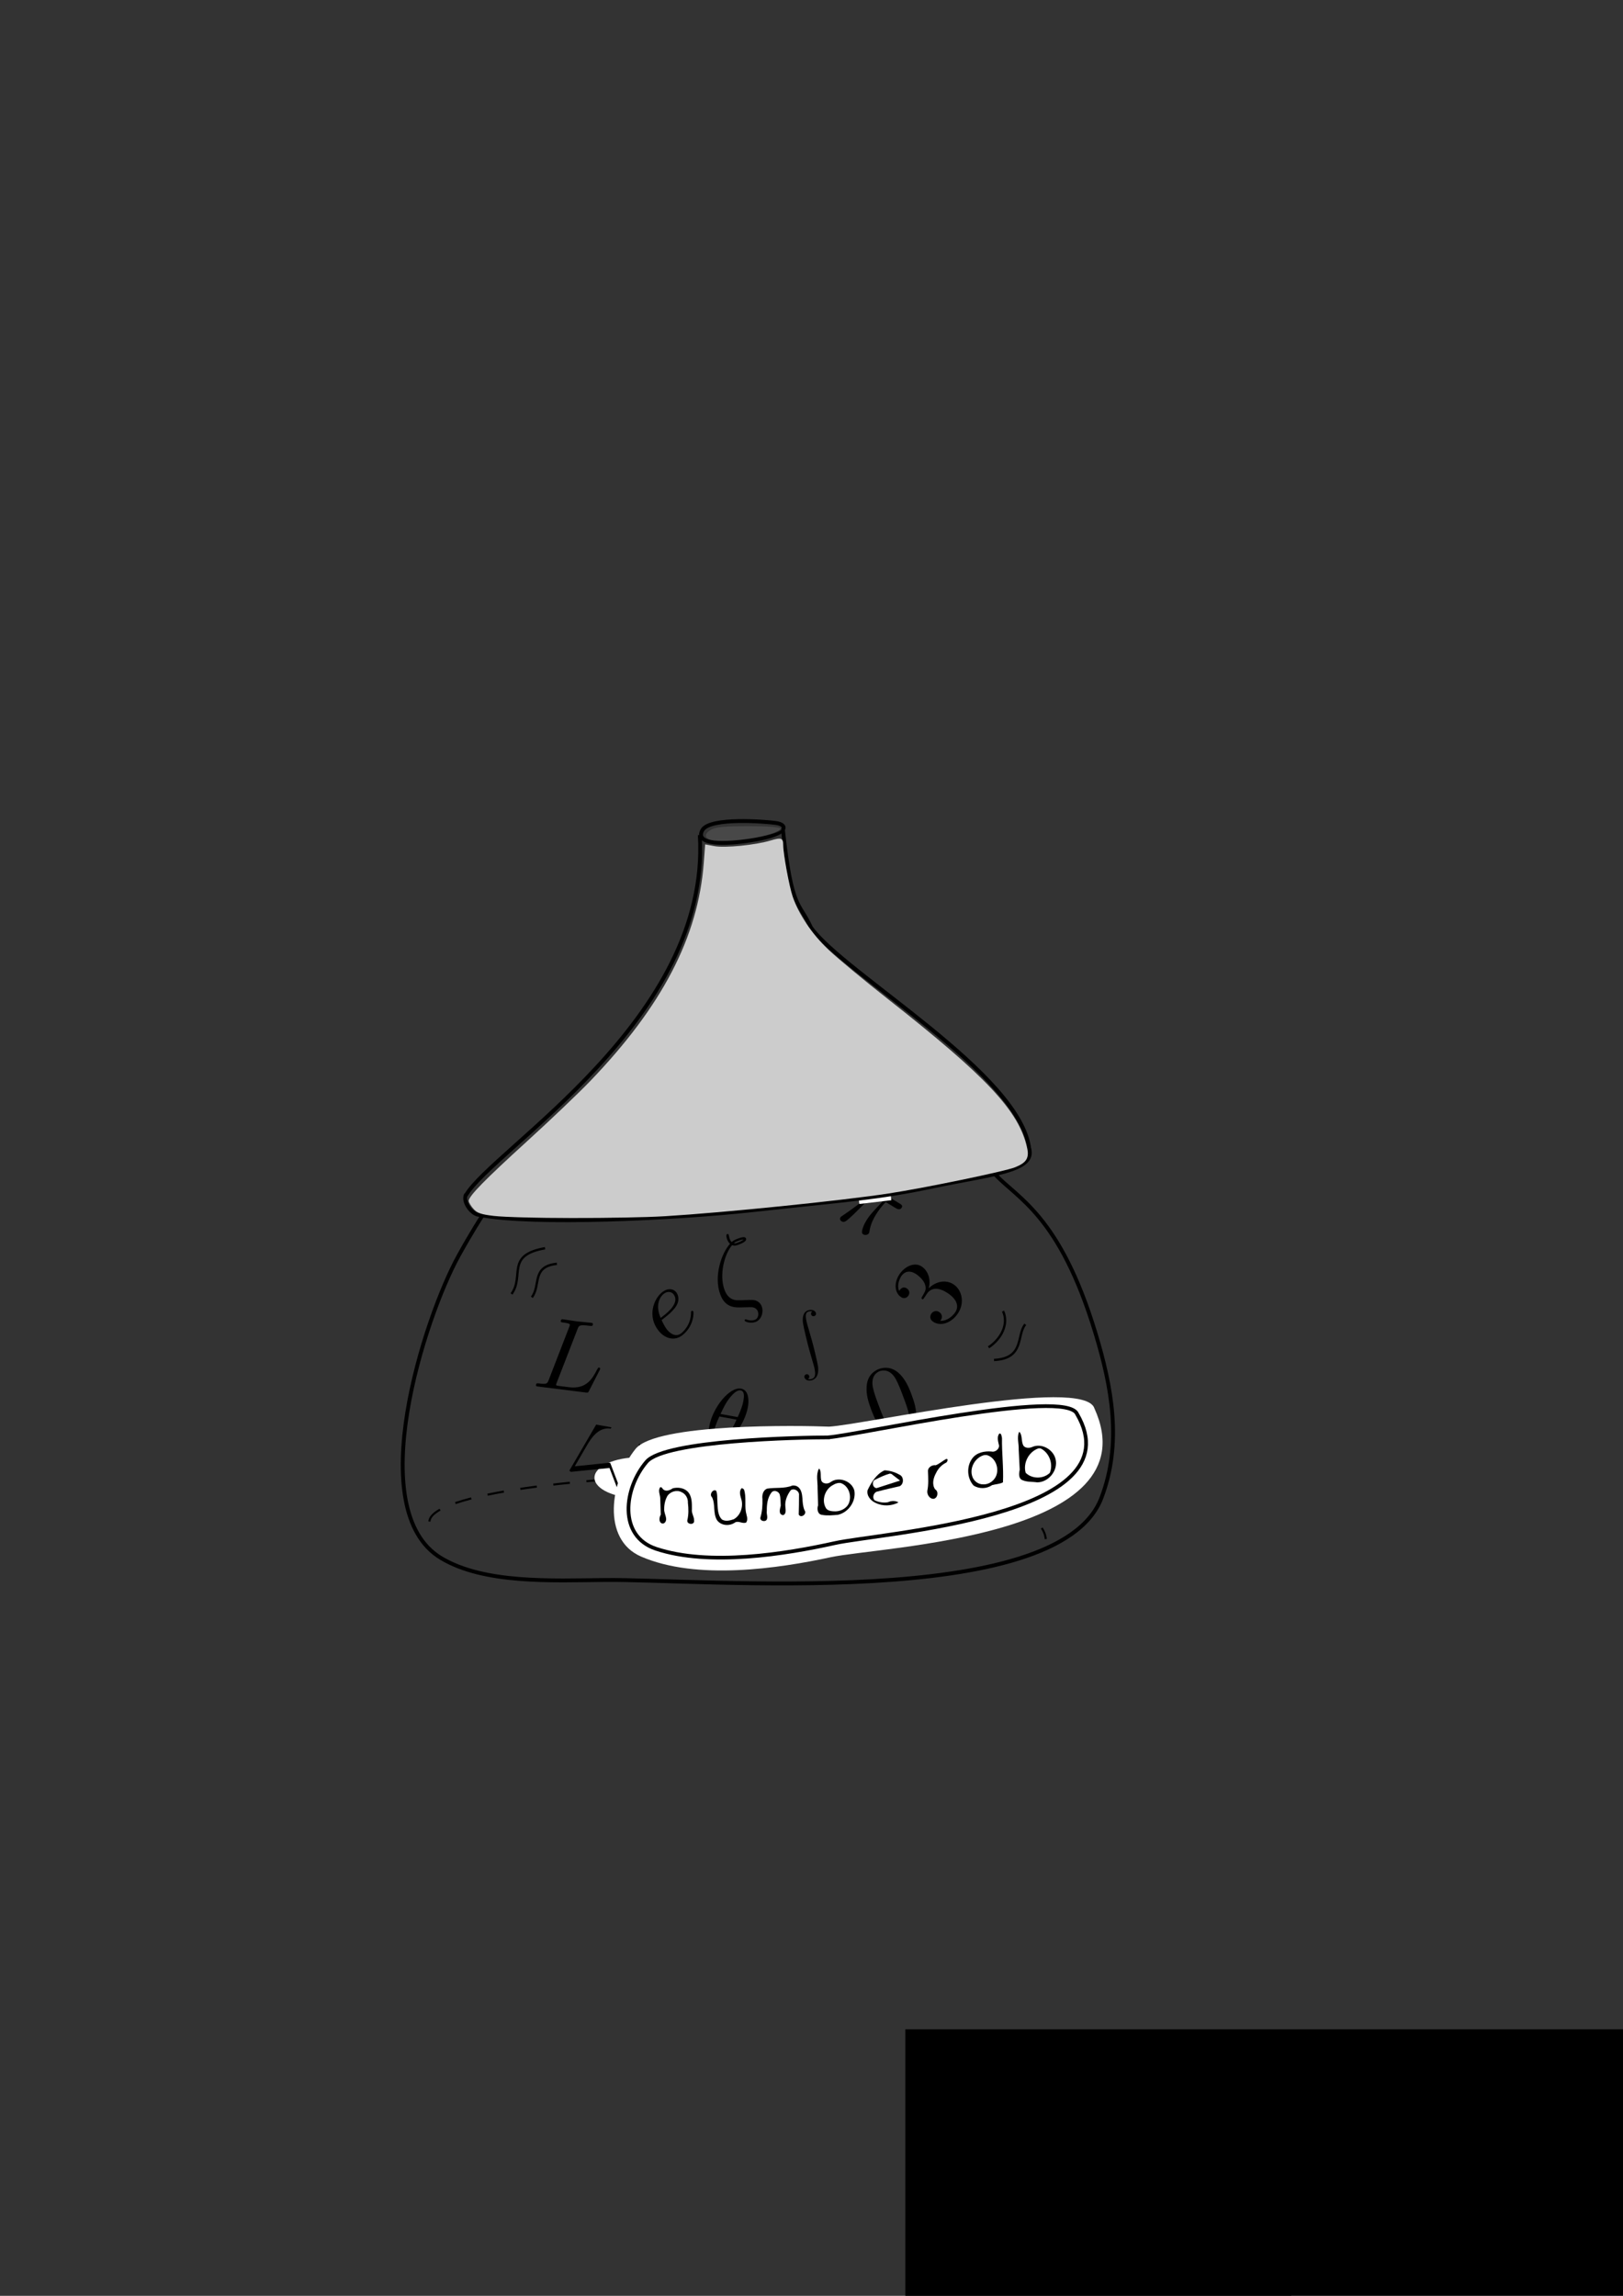<?xml version="1.0" encoding="UTF-8" standalone="no"?>
<!-- Created with Inkscape (http://www.inkscape.org/) -->

<svg
   xmlns:dc="http://purl.org/dc/elements/1.1/"
   xmlns:cc="http://creativecommons.org/ns#"
   xmlns:rdf="http://www.w3.org/1999/02/22-rdf-syntax-ns#"
   xmlns:svg="http://www.w3.org/2000/svg"
   xmlns="http://www.w3.org/2000/svg"
   xmlns:sodipodi="http://sodipodi.sourceforge.net/DTD/sodipodi-0.dtd"
   xmlns:inkscape="http://www.inkscape.org/namespaces/inkscape"
   width="210mm"
   height="297mm"
   viewBox="0 0 210 297"
   version="1.1"
   id="svg8"
   inkscape:version="0.92.5 (2060ec1f9f, 2020-04-08)"
   sodipodi:docname="logo2.svg"
   inkscape:export-filename="/home/matschke/Save/projects/numberdb/numberdb-website/static/update.png"
   inkscape:export-xdpi="99.989998"
   inkscape:export-ydpi="99.989998">
  <rect x="0" y="0" width="210" height="297" fill="#333333" stroke="none"/>
  <defs
     id="defs2">
    <inkscape:path-effect
       effect="bspline"
       id="path-effect2586"
       is_visible="true"
       weight="33.333"
       steps="2"
       helper_size="0"
       apply_no_weight="true"
       apply_with_weight="true"
       only_selected="false" />
    <inkscape:path-effect
       effect="bspline"
       id="path-effect2582"
       is_visible="true"
       weight="33.333"
       steps="2"
       helper_size="0"
       apply_no_weight="true"
       apply_with_weight="true"
       only_selected="false" />
    <inkscape:path-effect
       effect="spiro"
       id="path-effect2578"
       is_visible="true" />
    <inkscape:path-effect
       effect="bspline"
       id="path-effect849"
       is_visible="true"
       weight="33.333"
       steps="2"
       helper_size="0"
       apply_no_weight="true"
       apply_with_weight="true"
       only_selected="false" />
    <inkscape:path-effect
       effect="spiro"
       id="path-effect845"
       is_visible="true" />
    <inkscape:path-effect
       effect="spiro"
       id="path-effect841"
       is_visible="true" />
    <inkscape:path-effect
       effect="spiro"
       id="path-effect837"
       is_visible="true" />
    <inkscape:path-effect
       effect="bspline"
       id="path-effect833"
       is_visible="true"
       weight="33.333"
       steps="2"
       helper_size="0"
       apply_no_weight="true"
       apply_with_weight="true"
       only_selected="false" />
    <inkscape:path-effect
       effect="bspline"
       id="path-effect829"
       is_visible="true"
       weight="33.333"
       steps="2"
       helper_size="0"
       apply_no_weight="true"
       apply_with_weight="true"
       only_selected="false" />
    <inkscape:path-effect
       effect="bspline"
       id="path-effect825"
       is_visible="true"
       weight="33.333"
       steps="2"
       helper_size="0"
       apply_no_weight="true"
       apply_with_weight="true"
       only_selected="false" />
    <inkscape:path-effect
       effect="bspline"
       id="path-effect821"
       is_visible="true"
       weight="33.333"
       steps="2"
       helper_size="0"
       apply_no_weight="true"
       apply_with_weight="true"
       only_selected="false" />
    <inkscape:path-effect
       effect="spiro"
       id="path-effect817"
       is_visible="true" />
  </defs>
  <sodipodi:namedview
     id="base"
     pagecolor="#ffffff"
     bordercolor="#666666"
     borderopacity="1.0"
     inkscape:pageopacity="0.0"
     inkscape:pageshadow="2"
     inkscape:zoom="0.98994949"
     inkscape:cx="410.57888"
     inkscape:cy="578.38815"
     inkscape:document-units="mm"
     inkscape:current-layer="layer1"
     showgrid="false"
     inkscape:window-width="1366"
     inkscape:window-height="713"
     inkscape:window-x="0"
     inkscape:window-y="0"
     inkscape:window-maximized="1"
     inkscape:snap-nodes="false"
     inkscape:snap-others="false"
     inkscape:snap-global="false"
     showguides="false" />
  <g
     inkscape:label="Layer 1"
     inkscape:groupmode="layer"
     id="layer1">
    <rect
       style="fill:#ffffff;fill-opacity:1;stroke:none;stroke-width:0.5;stroke-linecap:round;stroke-linejoin:round;stroke-miterlimit:4;stroke-dasharray:none;stroke-dashoffset:0;stroke-opacity:1"
       id="rect2424"
       width="94.494"
       height="155.726"
       x="167.065"
       y="281.881" />
    <path
       style="fill:none;stroke:#000000;stroke-width:0.5;stroke-linecap:butt;stroke-linejoin:miter;stroke-miterlimit:4;stroke-dasharray:none;stroke-opacity:1"
       d="m 62.366,157.338 c 0,0 -1.275,1.935 -3.024,5.103 -4.425,8.013 -12.524,32.967 -2.268,39.121 5.575,3.345 14.329,2.904 21.167,2.835 12.452,-0.155 58.62,4.07 64.256,-10.583 2.741,-7.127 1.339,-14.437 -0.756,-21.356 -4.653,-15.368 -10.205,-17.466 -13.04,-20.6"
       id="path865"
       inkscape:connector-curvature="0"
       sodipodi:nodetypes="csccssc" />
    <flowRoot
       xml:space="preserve"
       id="flowRoot2245"
       style="fill:black;fill-opacity:1;stroke:none;font-family:sans-serif;font-style:normal;font-weight:normal;font-size:40px;line-height:1.25;letter-spacing:0px;word-spacing:0px"><flowRegion
         id="flowRegion2247"><rect
           id="rect2249"
           width="133.571"
           height="107.143"
           x="270.714"
           y="308.234" /></flowRegion><flowPara
         id="flowPara2251"></flowPara></flowRoot>    <flowRoot
       xml:space="preserve"
       id="flowRoot2253"
       style="fill:black;fill-opacity:1;stroke:none;font-family:sans-serif;font-style:normal;font-weight:normal;font-size:40px;line-height:1.25;letter-spacing:0px;word-spacing:0px"><flowRegion
         id="flowRegion2255"><rect
           id="rect2257"
           width="208.388"
           height="100.27"
           x="117.143"
           y="262.52" /></flowRegion><flowPara
         id="flowPara2259"></flowPara></flowRoot>    <path
       style="fill:none;stroke:#000000;stroke-width:0.269;stroke-linecap:butt;stroke-linejoin:miter;stroke-opacity:1;stroke-miterlimit:4;stroke-dasharray:2.153,2.153;stroke-dashoffset:0"
       d="m 55.562,196.836 c 0.366,-7.068 78.669,-9.815 79.753,2.268"
       id="path2535"
       inkscape:connector-curvature="0"
       sodipodi:nodetypes="cc" />
    <ellipse
       style="fill:#ffffff;fill-opacity:1;stroke:none;stroke-width:0.269;stroke-linecap:round;stroke-linejoin:round;stroke-miterlimit:4;stroke-dasharray:2.153, 2.153;stroke-dashoffset:0;stroke-opacity:1"
       id="path2537"
       cx="82.682"
       cy="191.167"
       rx="5.764"
       ry="2.646" />
    <ellipse
       style="fill:#ffffff;fill-opacity:1;stroke:none;stroke-width:0.269;stroke-linecap:round;stroke-linejoin:round;stroke-miterlimit:4;stroke-dasharray:2.153, 2.153;stroke-dashoffset:0;stroke-opacity:1"
       id="path2539"
       cx="108.007"
       cy="191.072"
       rx="4.252"
       ry="1.606" />
    <ellipse
       style="fill:#ffffff;fill-opacity:1;stroke:none;stroke-width:0.571;stroke-linecap:round;stroke-linejoin:round;stroke-miterlimit:4;stroke-dasharray:none;stroke-dashoffset:0;stroke-opacity:1"
       id="path2403"
       cx="34.454"
       cy="214.707"
       rx="3.664"
       ry="4.274"
       transform="rotate(-20.478)" />
    <g
       id="g1868"
       transform="matrix(0.677,-0.253,0.253,0.677,-62.132,103.532)">
      <g
         word-spacing="normal"
         letter-spacing="normal"
         font-size-adjust="none"
         font-stretch="normal"
         font-weight="normal"
         font-variant="normal"
         font-style="normal"
         stroke-miterlimit="10.433"
         xml:space="preserve"
         transform="matrix(0.258,0.154,0.154,-0.258,-21.855,216.325)"
         id="g1866"
         style="font-style:normal;font-variant:normal;font-weight:normal;font-stretch:normal;letter-spacing:normal;word-spacing:normal;text-anchor:start;fill:none;fill-opacity:1;fill-rule:evenodd;stroke:#000000;stroke-linecap:butt;stroke-linejoin:miter;stroke-miterlimit:10.433;stroke-dasharray:none;stroke-dashoffset:0;stroke-opacity:1"
         inkscape:transform-center-x="23.434524"
         inkscape:transform-center-y="-37.986607"><path
           id="path1864"
           d="m 478.19,431.11 v 0.31 l -0.01,0.34 -0.02,0.36 -0.02,0.37 -0.03,0.39 -0.04,0.39 -0.04,0.41 -0.06,0.41 -0.07,0.42 -0.07,0.43 -0.09,0.42 -0.1,0.43 -0.12,0.42 -0.12,0.42 -0.14,0.41 -0.16,0.41 -0.17,0.4 -0.18,0.38 -0.2,0.37 -0.22,0.36 -0.23,0.34 -0.25,0.32 -0.28,0.3 -0.29,0.27 -0.31,0.25 -0.16,0.12 -0.17,0.1 -0.17,0.1 -0.18,0.1 -0.18,0.08 -0.19,0.08 -0.19,0.07 -0.2,0.06 -0.21,0.05 -0.21,0.05 -0.22,0.03 -0.22,0.02 -0.23,0.02 h -0.23 l -0.05,-1.09 c 2.44,0 2.73,-3.19 2.73,-6.03 0,-2.44 -0.39,-4.99 -1.59,-9.92 h -10.41 c 0.85,3.2 1.85,7.18 3.83,10.72 1.36,2.43 3.19,5.23 5.44,5.23 l 0.05,1.09 c -6.92,0 -14.6,-14.04 -14.6,-25.45 0,-4.69 1.44,-10.22 5.99,-10.22 v 1.1 c -1.66,0 -2.71,1.45 -2.71,6.07 0,2.1 0.3,4.99 1.6,9.86 h 10.37 c -0.54,-2.28 -1.59,-6.51 -3.5,-10.11 -1.73,-3.39 -3.62,-5.82 -5.76,-5.82 v -1.1 c 7.01,0 14.59,14.3 14.59,25.46 z"
           inkscape:connector-curvature="0"
           style="fill:#000000;stroke-width:0" /></g>    </g>
    <ellipse
       style="fill:#ffffff;fill-opacity:1;stroke:none;stroke-width:0.403;stroke-linecap:round;stroke-linejoin:round;stroke-miterlimit:4;stroke-dasharray:none;stroke-dashoffset:0;stroke-opacity:1"
       id="path2401"
       cx="10.183"
       cy="211.501"
       rx="3.206"
       ry="3.816"
       transform="rotate(-20.478)" />
    <g
       id="g997"
       transform="matrix(0.829,-0.31,0.31,0.829,12.686,128.961)">
      <g
         word-spacing="normal"
         letter-spacing="normal"
         font-size-adjust="none"
         font-stretch="normal"
         font-weight="normal"
         font-variant="normal"
         font-style="normal"
         stroke-miterlimit="10.433"
         xml:space="preserve"
         transform="matrix(0.3,0,0,-0.3,-52.5,222.75)"
         id="content"
         style="font-style:normal;font-variant:normal;font-weight:normal;font-stretch:normal;letter-spacing:normal;word-spacing:normal;text-anchor:start;fill:none;fill-opacity:1;fill-rule:evenodd;stroke:#000000;stroke-linecap:butt;stroke-linejoin:miter;stroke-miterlimit:10.433;stroke-dasharray:none;stroke-dashoffset:0;stroke-opacity:1"><path
           id="path994"
           d="m 478.44,422.14 v 0.74 l -0.01,0.75 -0.02,0.75 -0.04,0.74 -0.04,0.75 -0.06,0.74 -0.08,0.74 -0.09,0.73 -0.12,0.73 -0.14,0.73 -0.16,0.72 -0.19,0.72 -0.21,0.72 -0.25,0.7 -0.28,0.7 -0.15,0.35 -0.16,0.34 c -2.28,4.8 -6.37,5.6 -8.47,5.6 -2.98,0 -6.62,-1.3 -8.67,-5.94 -1.59,-3.44 -1.84,-7.33 -1.84,-11.31 0,-3.74 0.2,-8.22 2.25,-12 2.14,-4.03 5.78,-5.03 8.22,-5.03 v 1.09 c -1.94,0 -4.89,1.25 -5.79,6.03 -0.54,2.98 -0.54,7.56 -0.54,10.52 0,3.18 0,6.46 0.4,9.15 0.94,5.94 4.68,6.38 5.93,6.38 1.64,0 4.93,-0.89 5.87,-5.83 0.5,-2.78 0.5,-6.58 0.5,-9.7 0,-3.75 0,-7.13 -0.55,-10.32 -0.75,-4.73 -3.59,-6.23 -5.82,-6.23 v 0 -1.09 c 2.68,0 6.46,1.04 8.67,5.78 1.59,3.43 1.84,7.31 1.84,11.25 z"
           inkscape:connector-curvature="0"
           style="fill:#000000;stroke-width:0" /></g>    </g>
    <g
       id="g1153"
       transform="matrix(0.49,-0.737,0.737,0.49,6.325,185.026)">
      <g
         word-spacing="normal"
         letter-spacing="normal"
         font-size-adjust="none"
         font-stretch="normal"
         font-weight="normal"
         font-variant="normal"
         font-style="normal"
         stroke-miterlimit="10.433"
         xml:space="preserve"
         transform="matrix(0.3,0,0,-0.3,-52.5,222.75)"
         id="g1151"
         style="font-style:normal;font-variant:normal;font-weight:normal;font-stretch:normal;letter-spacing:normal;word-spacing:normal;text-anchor:start;fill:none;fill-opacity:1;fill-rule:evenodd;stroke:#000000;stroke-linecap:butt;stroke-linejoin:miter;stroke-miterlimit:10.433;stroke-dasharray:none;stroke-dashoffset:0;stroke-opacity:1"><path
           id="path1149"
           d="m 469.97,423.73 0.38,0.13 0.37,0.15 0.37,0.15 0.35,0.17 0.35,0.18 0.34,0.19 0.33,0.2 0.32,0.22 0.31,0.22 0.31,0.23 0.29,0.24 0.28,0.25 0.27,0.26 0.26,0.27 0.25,0.27 0.24,0.29 0.22,0.29 0.21,0.3 0.2,0.3 0.19,0.32 0.18,0.32 0.16,0.32 0.14,0.33 0.14,0.34 0.11,0.34 0.11,0.34 0.09,0.35 0.07,0.36 0.06,0.36 0.04,0.36 0.02,0.36 0.01,0.37 c 0,4.08 -4.39,6.88 -9.17,6.88 -5.03,0 -8.81,-3 -8.81,-6.78 0,-1.65 1.09,-2.6 2.54,-2.6 1.54,0 2.54,1.1 2.54,2.55 0,2.48 -2.35,2.48 -3.08,2.48 1.53,2.44 4.83,3.1 6.62,3.1 2.03,0 4.78,-1.1 4.78,-5.58 0,-0.61 -0.11,-3.49 -1.4,-5.69 -1.49,-2.39 -3.19,-2.53 -4.42,-2.59 -0.41,-0.05 -1.6,-0.14 -1.96,-0.14 -0.39,-0.05 -0.75,-0.1 -0.75,-0.6 0,-0.54 0.36,-0.54 1.21,-0.54 h 2.18 c 4.1,0 5.94,-3.39 5.94,-8.29 0,-6.76 -3.44,-8.21 -5.64,-8.21 -2.14,0 -5.88,0.84 -7.61,3.78 1.73,-0.24 3.28,0.86 3.28,2.75 0,1.79 -1.34,2.78 -2.8,2.78 -1.18,0 -2.78,-0.69 -2.78,-2.89 0,-4.53 4.63,-7.81 10.07,-7.81 6.07,0 10.61,4.53 10.61,9.6 0,4.1 -3.15,7.97 -8.32,9.02 z"
           inkscape:connector-curvature="0"
           style="fill:#000000;stroke-width:0" /></g>    </g>
    <g
       id="g1622"
       transform="matrix(0.829,-0.31,0.31,0.829,8.521,103.046)">
      <g
         word-spacing="normal"
         letter-spacing="normal"
         font-size-adjust="none"
         font-stretch="normal"
         font-weight="normal"
         font-variant="normal"
         font-style="normal"
         stroke-miterlimit="10.433"
         xml:space="preserve"
         transform="matrix(0.3,0,0,-0.3,-52.5,222.75)"
         id="g1620"
         style="font-style:normal;font-variant:normal;font-weight:normal;font-stretch:normal;letter-spacing:normal;word-spacing:normal;text-anchor:start;fill:none;fill-opacity:1;fill-rule:evenodd;stroke:#000000;stroke-linecap:butt;stroke-linejoin:miter;stroke-miterlimit:10.433;stroke-dasharray:none;stroke-dashoffset:0;stroke-opacity:1"><path
           id="path1618"
           d="m 475.682,422.959 3.501,-4.409 c -6.799,-3.305 -8.761,-4.275 -11.369,-6.346 -0.587,-0.466 -1.637,-1.3 -2.713,-2.678 -1.404,-1.753 -1.297,-2.371 -0.831,-2.958 0.609,-0.767 1.959,-1.036 2.742,-0.414 0.235,0.187 0.321,0.255 0.675,0.919 1.916,3.36 4.446,5.369 5.542,6.239 2.067,1.642 4.4,3.047 6.756,4.228 l 3.538,-4.456 c 0.398,-0.501 1.517,-1.911 2.849,-0.854 0.932,0.74 0.279,1.562 -0.312,2.306 l -10.379,13.071 c -0.678,0.854 -1.853,2.334 -5.055,2.587 -2.6,0.17 -5.209,-0.242 -5.405,-0.397 -0.039,-0.031 -0.376,-0.298 -0.003,-0.768 0.249,-0.313 0.452,-0.28 0.953,-0.252 4.529,0.455 6.326,-1.808 6.936,-2.576 l 1.772,-2.232 c -5.709,-2.491 -12.105,-4.134 -16.952,-5.314 -0.842,-0.145 -0.928,-0.214 -1.195,-0.425 -0.752,-0.597 -0.56,-1.466 -0.149,-1.983 0.933,-1.175 2.264,-0.616 4.08,0.073 2.235,0.868 2.313,0.93 4.669,1.984 z"
           inkscape:connector-curvature="0"
           style="fill:#000000;stroke-width:0" /></g>    </g>
    <g
       id="g1701"
       transform="matrix(0.695,-0.548,0.548,0.695,-27.67,150.271)">
      <g
         word-spacing="normal"
         letter-spacing="normal"
         font-size-adjust="none"
         font-stretch="normal"
         font-weight="normal"
         font-variant="normal"
         font-style="normal"
         stroke-miterlimit="10.433"
         xml:space="preserve"
         transform="matrix(0.3,0,0,-0.3,-52.5,222.75)"
         id="g1699"
         style="font-style:normal;font-variant:normal;font-weight:normal;font-stretch:normal;letter-spacing:normal;word-spacing:normal;text-anchor:start;fill:none;fill-opacity:1;fill-rule:evenodd;stroke:#000000;stroke-linecap:butt;stroke-linejoin:miter;stroke-miterlimit:10.433;stroke-dasharray:none;stroke-dashoffset:0;stroke-opacity:1"><path
           id="path1697"
           d="m 464.83,417.71 0.14,0.01 h 0.16 0.17 0.17 l 0.19,0.01 h 0.2 l 0.21,0.01 0.22,0.01 0.22,0.01 0.23,0.01 0.24,0.01 0.25,0.02 0.25,0.02 0.25,0.02 0.53,0.05 0.53,0.07 0.55,0.07 0.54,0.1 0.54,0.11 0.54,0.12 0.26,0.07 0.26,0.08 0.25,0.08 0.25,0.08 0.24,0.09 0.24,0.1 c 3.48,1.5 3.73,4.43 3.73,5.12 0,2.2 -1.89,4.23 -5.33,4.23 v -1.09 c 2.35,0 3.69,-1.44 3.69,-3.14 0,-5.17 -7.97,-5.17 -10.01,-5.17 h -2.05 c 1.95,7.56 7.08,8.31 8.37,8.31 v 1.09 c -5.53,0 -13.04,-4.82 -13.04,-13.54 0,-5.08 2.93,-9.02 7.81,-9.02 7.12,0 11.31,5.28 11.31,5.88 0,0.29 -0.3,0.65 -0.59,0.65 -0.25,0 -0.35,-0.11 -0.66,-0.5 -3.94,-4.93 -9.36,-4.93 -9.95,-4.93 -3.89,0 -4.35,4.18 -4.35,5.78 0,0.59 0.05,2.14 0.8,5.18 z"
           inkscape:connector-curvature="0"
           style="fill:#000000;stroke-width:0" /></g>    </g>
    <g
       id="g1783"
       transform="matrix(0.829,-0.31,0.31,0.829,-7.64,112.201)">
      <g
         word-spacing="normal"
         letter-spacing="normal"
         font-size-adjust="none"
         font-stretch="normal"
         font-weight="normal"
         font-variant="normal"
         font-style="normal"
         stroke-miterlimit="10.433"
         xml:space="preserve"
         transform="matrix(0.3,0,0,-0.3,-52.5,222.75)"
         id="g1781"
         style="font-style:normal;font-variant:normal;font-weight:normal;font-stretch:normal;letter-spacing:normal;word-spacing:normal;text-anchor:start;fill:none;fill-opacity:1;fill-rule:evenodd;stroke:#000000;stroke-linecap:butt;stroke-linejoin:miter;stroke-miterlimit:10.433;stroke-dasharray:none;stroke-dashoffset:0;stroke-opacity:1"><path
           id="path1779"
           d="m 471.66,435.04 0.08,-0.08 0.09,-0.07 0.09,-0.07 0.09,-0.07 0.09,-0.06 0.09,-0.06 0.09,-0.05 0.09,-0.05 0.1,-0.05 0.09,-0.04 0.1,-0.04 0.09,-0.03 0.1,-0.03 0.1,-0.03 0.09,-0.02 0.1,-0.03 0.1,-0.02 0.1,-0.01 0.2,-0.03 0.2,-0.02 0.19,-0.01 0.2,-0.01 0.2,-0.01 h 0.19 0.19 l 0.04,1.1 c -1.04,0 -1.39,0 -1.95,0.34 v 0 c 0.75,0.36 1.66,0.36 2.3,0.36 1.64,0 1.84,-0.06 2.73,-0.31 -0.39,-0.14 -0.89,-0.39 -3.08,-0.39 l -0.04,-1.1 c 1.23,0 4.42,0 4.42,1.55 0,1.23 -1.99,1.34 -3.99,1.34 -0.54,0 -1.89,0 -3.18,-0.5 -0.25,0.6 -0.35,0.85 -0.35,1.89 0,0.71 0.25,1.75 0.25,1.85 0,0.39 -0.25,0.64 -0.59,0.64 -0.91,0 -0.91,-2.28 -0.91,-2.44 0,-0.84 0.16,-1.73 0.55,-2.48 -5.23,-2.64 -13.09,-11.82 -13.09,-21.49 0,-7.01 4.53,-8.51 8.11,-9.7 1.5,-0.55 1.59,-0.55 3.04,-1.05 1.05,-0.36 3.1,-1.05 3.1,-3.39 0,-1.34 -0.96,-3.3 -2.8,-3.3 -1.3,0 -2.64,0.61 -3.69,1.5 -0.34,0.3 -0.39,0.35 -0.59,0.35 -0.25,0 -0.5,-0.19 -0.5,-0.55 0,-0.48 2.14,-2.39 4.78,-2.39 3.09,0 5.44,3.19 5.44,6.03 0,1.89 -0.96,2.94 -1.35,3.35 -0.86,0.93 -1.79,1.25 -4.73,2.23 -3.99,1.34 -4.8,1.59 -5.99,2.64 -2.09,1.89 -2.09,4.73 -2.09,5.69 0,7.72 6.08,16.44 11.11,19.12 z"
           inkscape:connector-curvature="0"
           style="fill:#000000;stroke-width:0" /></g>    </g>
    <g
       id="g1956"
       transform="matrix(0.878,0.11,-0.11,0.878,6.028,81.43)">
      <g
         word-spacing="normal"
         letter-spacing="normal"
         font-size-adjust="none"
         font-stretch="normal"
         font-weight="normal"
         font-variant="normal"
         font-style="normal"
         stroke-miterlimit="10.433"
         xml:space="preserve"
         transform="matrix(0.3,0,0,-0.3,-52.5,222.75)"
         id="g1954"
         style="font-style:normal;font-variant:normal;font-weight:normal;font-stretch:normal;letter-spacing:normal;word-spacing:normal;text-anchor:start;fill:none;fill-opacity:1;fill-rule:evenodd;stroke:#000000;stroke-linecap:butt;stroke-linejoin:miter;stroke-miterlimit:10.433;stroke-dasharray:none;stroke-dashoffset:0;stroke-opacity:1"><path
           id="path1952"
           d="m 474.16,436.34 0.04,0.16 0.04,0.16 0.04,0.15 0.04,0.15 0.04,0.13 0.05,0.13 0.05,0.13 0.05,0.11 0.06,0.12 0.06,0.1 0.08,0.1 0.08,0.09 0.09,0.09 0.1,0.08 0.11,0.08 0.12,0.07 0.13,0.06 0.15,0.06 0.16,0.06 0.18,0.05 0.09,0.02 0.1,0.02 0.1,0.02 0.11,0.02 0.11,0.02 0.11,0.02 0.12,0.02 0.13,0.01 0.13,0.01 0.14,0.02 0.14,0.01 0.14,0.01 0.15,0.01 0.16,0.01 0.16,0.01 0.17,0.01 h 0.17 l 0.18,0.01 h 0.18 l 0.19,0.01 h 0.2 0.2 0.21 0.22 c 1.49,0 1.89,0 1.89,0.96 0,0.59 -0.54,0.59 -0.79,0.59 -1.66,0 -5.74,-0.16 -7.38,-0.16 -1.5,0 -5.14,0.16 -6.62,0.16 -0.36,0 -0.96,0 -0.96,-1 0,-0.55 0.46,-0.55 1.39,-0.55 0.11,0 1.05,0 1.91,-0.09 0.89,-0.11 1.34,-0.16 1.34,-0.8 0,-0.2 -0.06,-0.36 -0.2,-0.95 l -6.67,-26.75 c -0.5,-1.95 -0.61,-2.34 -4.55,-2.34 -0.84,0 -1.34,0 -1.34,-1 0,-0.55 0.45,-0.55 1.34,-0.55 h 23.08 c 1.19,0 1.23,0 1.55,0.84 l 3.92,10.77 c 0.2,0.55 0.2,0.64 0.2,0.7 0,0.19 -0.14,0.55 -0.59,0.55 -0.46,0 -0.5,-0.25 -0.85,-1.05 -1.7,-4.59 -3.89,-10.26 -12.51,-10.26 h -4.67 c -0.71,0 -0.8,0 -1.1,0.04 -0.5,0.05 -0.65,0.1 -0.65,0.5 0,0.14 0,0.25 0.25,1.14 z"
           inkscape:connector-curvature="0"
           style="fill:#000000;stroke-width:0" /></g>    </g>
    <g
       id="g2047"
       transform="matrix(0.488,-0.182,0.182,0.488,43.649,142.828)">
      <g
         word-spacing="normal"
         letter-spacing="normal"
         font-size-adjust="none"
         font-stretch="normal"
         font-weight="normal"
         font-variant="normal"
         font-style="normal"
         stroke-miterlimit="10.433"
         xml:space="preserve"
         transform="matrix(0.3,0,0,-0.3,-52.5,222.75)"
         id="g2045"
         style="font-style:normal;font-variant:normal;font-weight:normal;font-stretch:normal;letter-spacing:normal;word-spacing:normal;text-anchor:start;fill:none;fill-opacity:1;fill-rule:evenodd;stroke:#000000;stroke-linecap:butt;stroke-linejoin:miter;stroke-miterlimit:10.433;stroke-dasharray:none;stroke-dashoffset:0;stroke-opacity:1"><path
           id="path2043"
           d="m 469.07,402.44 -0.03,-0.38 -0.04,-0.37 -0.07,-0.72 -0.07,-0.68 -0.09,-0.65 -0.09,-0.61 -0.1,-0.59 -0.1,-0.55 -0.11,-0.53 -0.12,-0.49 -0.12,-0.47 -0.13,-0.44 -0.14,-0.41 -0.14,-0.38 -0.15,-0.36 -0.16,-0.33 -0.16,-0.31 -0.17,-0.28 -0.17,-0.27 -0.18,-0.23 -0.19,-0.22 -0.2,-0.2 -0.2,-0.17 -0.21,-0.16 -0.21,-0.13 -0.22,-0.12 -0.23,-0.1 -0.23,-0.08 -0.24,-0.07 -0.24,-0.05 -0.25,-0.03 -0.26,-0.02 -0.26,-0.01 c -0.65,0 -2.15,0.14 -3.19,1.05 1.45,0.19 1.84,1.34 1.84,2.03 0,1.45 -1.09,2.09 -2.05,2.09 -0.98,0 -2.07,-0.64 -2.07,-2.14 0,-2.39 2.48,-4.12 5.47,-4.12 4.73,0 7.12,4.33 8.21,8.81 0.66,2.59 2.46,17.09 2.85,22.61 l 0.95,12.41 c 0.69,9.17 2.39,10.42 4.63,10.42 0.5,0 2.04,-0.11 3.14,-1.05 -1.44,-0.2 -1.85,-1.34 -1.85,-2.05 0,-1.43 1.1,-2.09 2.05,-2.09 1,0 2.09,0.66 2.09,2.14 0,2.39 -2.5,4.14 -5.48,4.14 -4.74,0 -6.67,-4.83 -7.52,-8.62 -0.61,-2.74 -2.39,-16.78 -2.84,-22.82 z"
           inkscape:connector-curvature="0"
           style="fill:#000000;stroke-width:0" /></g>    </g>
    <g
       id="g2331"
       transform="matrix(-1.127,0.186,-0.186,-1.127,210.092,213.58)">
      <path
         sodipodi:nodetypes="cc"
         inkscape:connector-curvature="0"
         id="path2315"
         d="m 65.39,45.646 c -1.566,0.697 -2.709,2.213 -2.291,3.78"
         style="fill:none;stroke:#000000;stroke-width:0.265px;stroke-linecap:butt;stroke-linejoin:miter;stroke-opacity:1" />
      <path
         inkscape:connector-curvature="0"
         id="path2317"
         d="m 65.012,44.134 c -3.496,-0.405 -2.962,2.423 -4.158,3.402"
         style="fill:none;stroke:#000000;stroke-width:0.265px;stroke-linecap:butt;stroke-linejoin:miter;stroke-opacity:1" />
    </g>
    <g
       id="g2335"
       transform="matrix(1.07,-0.4,0.4,1.07,-18.324,109.415)">
      <g
         id="g6442"
         transform="rotate(28.691,54.575,72.111)">
        <path
           style="fill:none;stroke:#000000;stroke-width:0.265px;stroke-linecap:butt;stroke-linejoin:miter;stroke-opacity:1"
           d="m 55.562,69.08 c -4.347,1.425 -1.833,3.436 -3.024,5.67"
           id="path2321"
           inkscape:connector-curvature="0" />
        <path
           style="fill:none;stroke:#000000;stroke-width:0.265px;stroke-linecap:butt;stroke-linejoin:miter;stroke-opacity:1"
           d="m 57.139,70.638 c -2.832,0.713 -1.423,2.657 -2.268,4.158"
           id="path2325"
           inkscape:connector-curvature="0"
           sodipodi:nodetypes="cc" />
      </g>
    </g>
    <g
       id="g2141"
       transform="matrix(0.507,-0.189,0.189,0.507,-4.405,125.378)">
      <g
         word-spacing="normal"
         letter-spacing="normal"
         font-size-adjust="none"
         font-stretch="normal"
         font-weight="normal"
         font-variant="normal"
         font-style="normal"
         stroke-miterlimit="10.433"
         xml:space="preserve"
         transform="matrix(0.232,-0.19,-0.19,-0.232,71.211,352.756)"
         id="g2139"
         style="font-style:normal;font-variant:normal;font-weight:normal;font-stretch:normal;letter-spacing:normal;word-spacing:normal;text-anchor:start;fill:none;fill-opacity:1;fill-rule:evenodd;stroke:#000000;stroke-linecap:butt;stroke-linejoin:miter;stroke-miterlimit:10.433;stroke-dasharray:none;stroke-dashoffset:0;stroke-opacity:1"
         inkscape:transform-center-x="-0.56696429"
         inkscape:transform-center-y="-0.94494048"><path
           id="path2137"
           d="M 476.49,416.91 458.8,395.05 c -0.39,-0.5 -0.44,-0.61 -0.44,-0.8 0,-0.56 0.44,-0.56 1.35,-0.56 H 501 l 4.29,12.41 h -1.24 c -1.25,-3.74 -4.59,-6.77 -8.83,-8.22 -0.79,-0.25 -4.23,-1.44 -11.54,-1.44 h -21.19 l 17.3,21.38 c 0.34,0.43 0.45,0.59 0.45,0.79 0,0.19 -0.06,0.25 -0.36,0.69 l -16.19,22.22 h 19.74 c 5.67,0 17.12,-0.34 20.62,-9.66 h 1.24 L 501,443.52 h -41.29 c -1.35,0 -1.39,-0.05 -1.39,-1.59 z"
           inkscape:connector-curvature="0"
           style="fill:#000000;stroke-width:0" /></g>    </g>
    <path
       style="fill:none;stroke:#000000;stroke-width:0.5;stroke-linecap:butt;stroke-linejoin:miter;stroke-miterlimit:4;stroke-dasharray:none;stroke-opacity:1"
       d="m 90.913,107.338 c -1.175,1.968 2.79,1.993 6.883,1.271 4.296,-0.758 4.143,-1.927 2.626,-2.139 -1.517,-0.212 -8.442,-0.743 -9.508,0.868 z"
       id="path863-3"
       inkscape:connector-curvature="0"
       sodipodi:nodetypes="cszc" />
    <path
       style="opacity:0.203;fill:#999999;fill-opacity:1;stroke:none;stroke-width:1.027;stroke-linecap:round;stroke-linejoin:round;stroke-miterlimit:4;stroke-dasharray:8.219, 8.219;stroke-dashoffset:0;stroke-opacity:1"
       d="m 347.067,410.051 c -3.408,-1.038 -3.184,-3.349 0.505,-5.21 2.295,-1.158 6.626,-1.529 17.846,-1.529 19.186,0 21.348,1.678 6.52,5.063 -8.225,1.878 -21.312,2.759 -24.871,1.676 z"
       id="path6331"
       inkscape:connector-curvature="0"
       transform="scale(0.265)" />
    <rect
       style="opacity:1;fill:#ffffff;fill-opacity:1;stroke:none;stroke-width:0.313;stroke-linecap:round;stroke-linejoin:round;stroke-miterlimit:4;stroke-dasharray:2.504, 2.504;stroke-dashoffset:0;stroke-opacity:1"
       id="rect6376"
       width="4.171"
       height="1.9"
       x="94.411"
       y="165.738"
       transform="matrix(0.993,-0.117,0.104,0.995,0,0)" />
    <g
       id="g2558"
       transform="rotate(174.766,125.87,114.549)">
      <path
         sodipodi:nodetypes="ccssc"
         inkscape:connector-curvature="0"
         id="path867"
         d="m 194.805,80.734 c 0.605,-0.899 -0.545,-2.701 -1.455,-2.794 -6.785,-1.995 -25.376,-2.799 -35.177,-2.623 -12.935,0.232 -16.258,0.063 -23.768,0.945 -7.456,0.876 -13.3,0.719 -12.693,3.743"
         style="fill:none;stroke:#000000;stroke-width:0.5;stroke-linecap:butt;stroke-linejoin:miter;stroke-miterlimit:4;stroke-dasharray:none;stroke-opacity:1" />
      <path
         sodipodi:nodetypes="ccc"
         inkscape:connector-curvature="0"
         id="path869"
         d="m 121.708,79.853 c 0.145,9.829 21.811,24.844 25.513,31.183 1.26,3.593 2.268,2.361 2.457,12.899"
         style="fill:none;stroke:#000000;stroke-width:0.5;stroke-linecap:butt;stroke-linejoin:miter;stroke-miterlimit:4;stroke-dasharray:none;stroke-opacity:1" />
      <path
         sodipodi:nodetypes="cc"
         inkscape:connector-curvature="0"
         id="path873"
         d="m 194.842,80.609 c -3.923,5.603 -33.681,19.767 -34.391,43.656"
         style="fill:none;stroke:#000000;stroke-width:0.5;stroke-linecap:butt;stroke-linejoin:miter;stroke-miterlimit:4;stroke-dasharray:none;stroke-opacity:1" />
    </g>
    <path
       style="opacity:1;fill:#cccccc;fill-opacity:1;stroke:none;stroke-width:1.027;stroke-linecap:round;stroke-linejoin:round;stroke-miterlimit:4;stroke-dasharray:8.219, 8.219;stroke-dashoffset:0;stroke-opacity:1"
       d="m 241,593.567 c -6.171,-0.74 -7.998,-1.382 -9.849,-3.462 -1.25,-1.404 -2.273,-3.146 -2.273,-3.87 0,-2.323 7.814,-10.303 28.646,-29.257 11.19,-10.181 25.015,-23.367 30.721,-29.303 35.044,-36.455 52.645,-70.266 55.37,-106.365 l 0.687,-9.102 4.578,0.855 c 5.113,0.955 20.002,-0.532 27.294,-2.727 5.363,-1.614 6.246,-1.278 6.25,2.378 0.005,4.144 2.955,20.114 4.624,25.029 2.913,8.581 9.427,18.25 17.39,25.811 4.307,4.09 17.366,14.93 29.02,24.09 48.473,38.098 63.984,54.653 68.015,72.594 1.146,5.103 -0.24,7.359 -5.919,9.631 -4.92,1.968 -43.937,10.042 -61.615,12.749 -22.888,3.505 -80.439,9.359 -109.096,11.096 -20.037,1.215 -73.256,1.12 -83.843,-0.149 z"
       id="path6329"
       inkscape:connector-curvature="0"
       transform="scale(0.265)" />
    <g
       id="g6511"
       transform="matrix(1.812,0,0,1.812,-146.758,-200.701)">
      <path
         sodipodi:nodetypes="cscccc"
         inkscape:connector-curvature="0"
         id="path924-7"
         d="m 140.207,212.617 c -2.119,-0.085 -12.353,-0.255 -13.835,1.591 -1.822,2.27 -2.436,6.454 0.395,7.682 3.974,1.724 9.829,0.851 13.555,0.046 3.531,-0.762 22.998,-1.418 18.819,-10.625 -0.74,-2.322 -16.457,1.162 -18.934,1.305 z"
         style="fill:#ffffff;stroke:none;stroke-width:0.303px;stroke-linecap:butt;stroke-linejoin:miter;stroke-opacity:1" />
      <g
         transform="translate(38.365,9.26)"
         id="g936">
        <g
           id="flowRoot875"
           style="font-style:normal;font-weight:normal;font-size:40px;line-height:1.25;font-family:sans-serif;letter-spacing:0px;word-spacing:0px;fill:#000000;fill-opacity:1;stroke:none"
           transform="matrix(0.265,0,0,0.265,-32.695,123.409)"
           aria-label="numberdb">
          <path
             inkscape:connector-curvature="0"
             id="path894"
             style="font-style:normal;font-variant:normal;font-weight:normal;font-stretch:normal;font-size:24px;font-family:'Tlwg Mono';-inkscape-font-specification:'Tlwg Mono'"
             d="m 462.137,318.018 c -0.684,0.905 0.003,2.021 0.006,3.014 0.047,1.451 0.094,2.901 0.141,4.352 -0.398,0.717 -0.63,2.022 0.336,2.389 0.777,0.184 1.233,-0.76 1.096,-1.421 -0.112,-0.856 -0.585,-1.634 -0.507,-2.524 -0.009,-1.186 0.268,-2.394 0.842,-3.434 0.808,-1.234 2.559,-1.768 3.878,-1.043 1.08,0.484 1.73,1.665 1.667,2.833 0.185,1.575 0.222,3.191 -0.158,4.742 -0.165,1.185 2.032,1.334 1.827,0.052 0.037,-1.053 -0.751,-1.974 -0.59,-3.04 -10e-4,-1.649 0.065,-3.563 -1.199,-4.818 -1.051,-0.97 -2.607,-1.143 -3.955,-0.828 -0.715,0.519 -1.865,0.995 -2.602,0.266 -0.205,-0.229 -0.397,-0.673 -0.781,-0.537 z" />
          <path
             inkscape:connector-curvature="0"
             id="path896"
             style="font-style:normal;font-variant:normal;font-weight:normal;font-stretch:normal;font-size:24px;font-family:'Tlwg Mono';-inkscape-font-specification:'Tlwg Mono'"
             d="m 484.02,318.316 c -0.746,0.931 -0.234,2.164 0.039,3.17 0.458,1.921 -0.341,4.175 -2.111,5.15 -1.005,0.348 -2.198,0.657 -3.178,0.068 -1.253,-1.282 -1.129,-3.202 -1.227,-4.857 -0.088,-0.971 0.053,-1.991 -0.338,-2.912 -0.973,-0.501 -1.892,1.095 -1.104,1.771 0.963,1.933 0.205,4.295 1.34,6.17 1.082,1.534 3.436,1.675 4.891,0.605 0.958,-0.492 1.977,0.442 2.949,0.043 0.657,-0.88 0.071,-1.973 -0.071,-2.919 -0.314,-1.963 0.13,-4.001 -0.468,-5.927 -0.178,-0.198 -0.421,-0.486 -0.723,-0.363 z" />
          <path
             inkscape:connector-curvature="0"
             id="path898"
             style="font-style:normal;font-variant:normal;font-weight:normal;font-stretch:normal;font-size:24px;font-family:'Tlwg Mono';-inkscape-font-specification:'Tlwg Mono'"
             d="m 497.766,317.545 c -2.171,0.913 -4.58,0.469 -6.85,0.848 -1.06,0.419 -1.387,1.726 -1.234,2.758 0.048,1.697 -0.058,3.418 -0.555,5.051 -0.149,0.838 0.995,1.163 1.562,0.732 0.631,-0.669 0.012,-1.718 0.173,-2.554 -0.03,-1.704 0.182,-3.545 1.247,-4.936 0.625,-0.822 1.942,-0.353 2.234,0.525 0.261,0.977 0.215,2.011 0.273,3.016 -0.209,0.864 -0.704,2.333 0.615,2.547 0.952,-0.283 0.684,-1.52 0.627,-2.278 -0.175,-1.606 0.51,-3.197 1.463,-4.458 0.925,-0.634 2.373,0.277 2.217,1.383 -0.01,1.729 -0.006,3.458 -0.078,5.186 0.598,1.133 2.368,-0.189 1.553,-1.165 -0.428,-1.006 -0.498,-2.092 -0.553,-3.169 -0.096,-1.166 -0.291,-2.589 -1.395,-3.24 -0.396,-0.216 -0.856,-0.279 -1.301,-0.244 z" />
          <path
             inkscape:connector-curvature="0"
             id="path900"
             style="font-style:normal;font-variant:normal;font-weight:normal;font-stretch:normal;font-size:24px;font-family:'Tlwg Mono';-inkscape-font-specification:'Tlwg Mono'"
             d="m 504.881,313.051 c -0.833,1.652 -0.283,3.529 -0.338,5.288 0.046,1.518 0.091,3.036 0.137,4.554 -0.366,0.922 -0.131,2.459 1.064,2.56 1.398,0.269 2.827,0.102 4.233,-0.005 2.86,-0.611 4.995,-3.645 4.473,-6.547 -0.703,-2.593 -4.224,-3.851 -6.402,-2.27 -0.804,0.633 -2.411,0.497 -2.561,-0.7 -0.185,-0.936 0.075,-1.961 -0.405,-2.833 l -0.129,-0.049 z m 5.812,3.809 c 2.055,0.604 3.014,3.108 2.414,5.056 -0.434,1.622 -2.125,2.554 -3.721,2.599 -0.864,-0.017 -1.991,-0.049 -2.538,-0.798 -1.371,-2.139 -0.309,-5.262 1.93,-6.349 0.567,-0.352 1.243,-0.572 1.916,-0.508 z" />
          <path
             inkscape:connector-curvature="0"
             id="path902"
             style="font-style:normal;font-variant:normal;font-weight:normal;font-stretch:normal;font-size:24px;font-family:'Tlwg Mono';-inkscape-font-specification:'Tlwg Mono'"
             d="m 522.463,313.512 c -2.152,1.039 -3.431,3.199 -4.439,5.27 -0.351,1.5 0.847,2.868 2.139,3.445 1.924,0.954 4.294,0.879 6.186,-0.121 -0.849,-0.513 -1.948,-0.488 -2.824,-0.057 -1.219,0.221 -2.494,0.01 -3.609,-0.516 -0.781,-0.751 -0.217,-2.289 0.854,-2.385 1.943,-0.53 3.911,-0.958 5.873,-1.408 1.228,-0.565 1.188,-2.651 -0.09,-3.133 -1.188,-0.693 -2.546,-1.073 -3.916,-1.152 z m 1.992,0.924 c 0.771,0.594 1.543,1.188 2.314,1.781 -2.099,0.676 -4.198,1.352 -6.297,2.027 -1.137,-0.012 -1.434,-1.892 -0.381,-2.283 1.278,-0.632 2.573,-1.26 3.955,-1.629 0.136,0.035 0.272,0.069 0.408,0.104 z" />
          <path
             inkscape:connector-curvature="0"
             id="path904"
             style="font-style:normal;font-variant:normal;font-weight:normal;font-stretch:normal;font-size:24px;font-family:'Tlwg Mono';-inkscape-font-specification:'Tlwg Mono'"
             d="m 539.209,310.383 c -0.972,0.519 -1.796,1.295 -2.828,1.705 -0.986,-0.171 -2.205,0.602 -2.09,1.688 0.059,1.73 0.179,3.483 -0.176,5.191 -0.139,1.011 0.622,2.225 1.727,2.162 1.12,-0.239 1.36,-2.002 0.371,-2.557 -0.926,-1.337 -0.472,-3.109 0.27,-4.42 0.557,-1.192 1.52,-2.193 2.707,-2.768 0.306,-0.168 0.67,-1.103 0.019,-1.002 z" />
          <path
             inkscape:connector-curvature="0"
             id="path906"
             style="font-style:normal;font-variant:normal;font-weight:normal;font-stretch:normal;font-size:24px;font-family:'Tlwg Mono';-inkscape-font-specification:'Tlwg Mono'"
             d="m 553.512,303.553 c -0.654,0.807 -0.369,1.945 -0.159,2.868 0.424,1.102 -0.836,2.218 -1.906,1.974 -1.877,-0.186 -4.053,0.242 -5.225,1.853 -1.585,2.116 -1.428,5.322 0.336,7.286 1.477,0.978 3.54,0.935 4.984,-0.084 0.976,-0.281 2.036,-0.273 2.951,-0.754 0.191,-3.972 -0.329,-7.935 -0.262,-11.906 -0.072,-0.372 -0.151,-1.428 -0.721,-1.236 z m -3.381,5.793 c 2.112,0.545 3.237,3.059 2.694,5.082 -0.387,1.614 -1.943,2.869 -3.619,2.806 -1.355,0.05 -2.613,-0.901 -2.996,-2.19 -0.755,-2.326 0.816,-5.023 3.138,-5.669 0.263,-0.054 0.517,-0.062 0.783,-0.029 z" />
          <path
             inkscape:connector-curvature="0"
             id="path908"
             style="font-style:normal;font-variant:normal;font-weight:normal;font-stretch:normal;font-size:24px;font-family:'Tlwg Mono';-inkscape-font-specification:'Tlwg Mono'"
             d="m 558.803,303.154 c -0.576,1.534 -7.8e-4,3.163 -0.067,4.741 0.091,1.8 0.183,3.6 0.274,5.399 -0.223,0.961 -0.388,2.409 0.771,2.823 1.236,0.542 2.616,0.373 3.92,0.578 3.092,0.013 5.731,-3.257 4.965,-6.275 -0.63,-2.616 -3.795,-4.381 -6.305,-3.25 -0.817,0.378 -2.128,0.35 -2.488,-0.641 -0.424,-1.048 -0.182,-2.272 -0.783,-3.262 -0.074,-0.071 -0.18,-0.136 -0.287,-0.113 z m 5.814,4.385 c 2.352,1.132 3.497,4.199 2.5,6.604 -1.733,1.675 -4.792,1.684 -6.504,-0.027 -0.763,-2.646 0.859,-5.709 3.467,-6.584 0.179,0.003 0.358,0.005 0.537,0.008 z" />
        </g>
        <path
           style="fill:none;stroke:#000000;stroke-width:0.265px;stroke-linecap:butt;stroke-linejoin:miter;stroke-opacity:1"
           d="m 101.763,204.124 c -1.998,0 -11.639,0.193 -12.963,1.737 -1.627,1.899 -2.044,5.31 0.668,6.214 3.808,1.269 9.286,0.372 12.762,-0.401 3.294,-0.732 21.596,-1.893 17.306,-9.221 -0.787,-1.858 -15.448,1.474 -17.773,1.67 z"
           id="path924"
           inkscape:connector-curvature="0"
           sodipodi:nodetypes="cscccc" />
      </g>
    </g>
  </g>
</svg>

